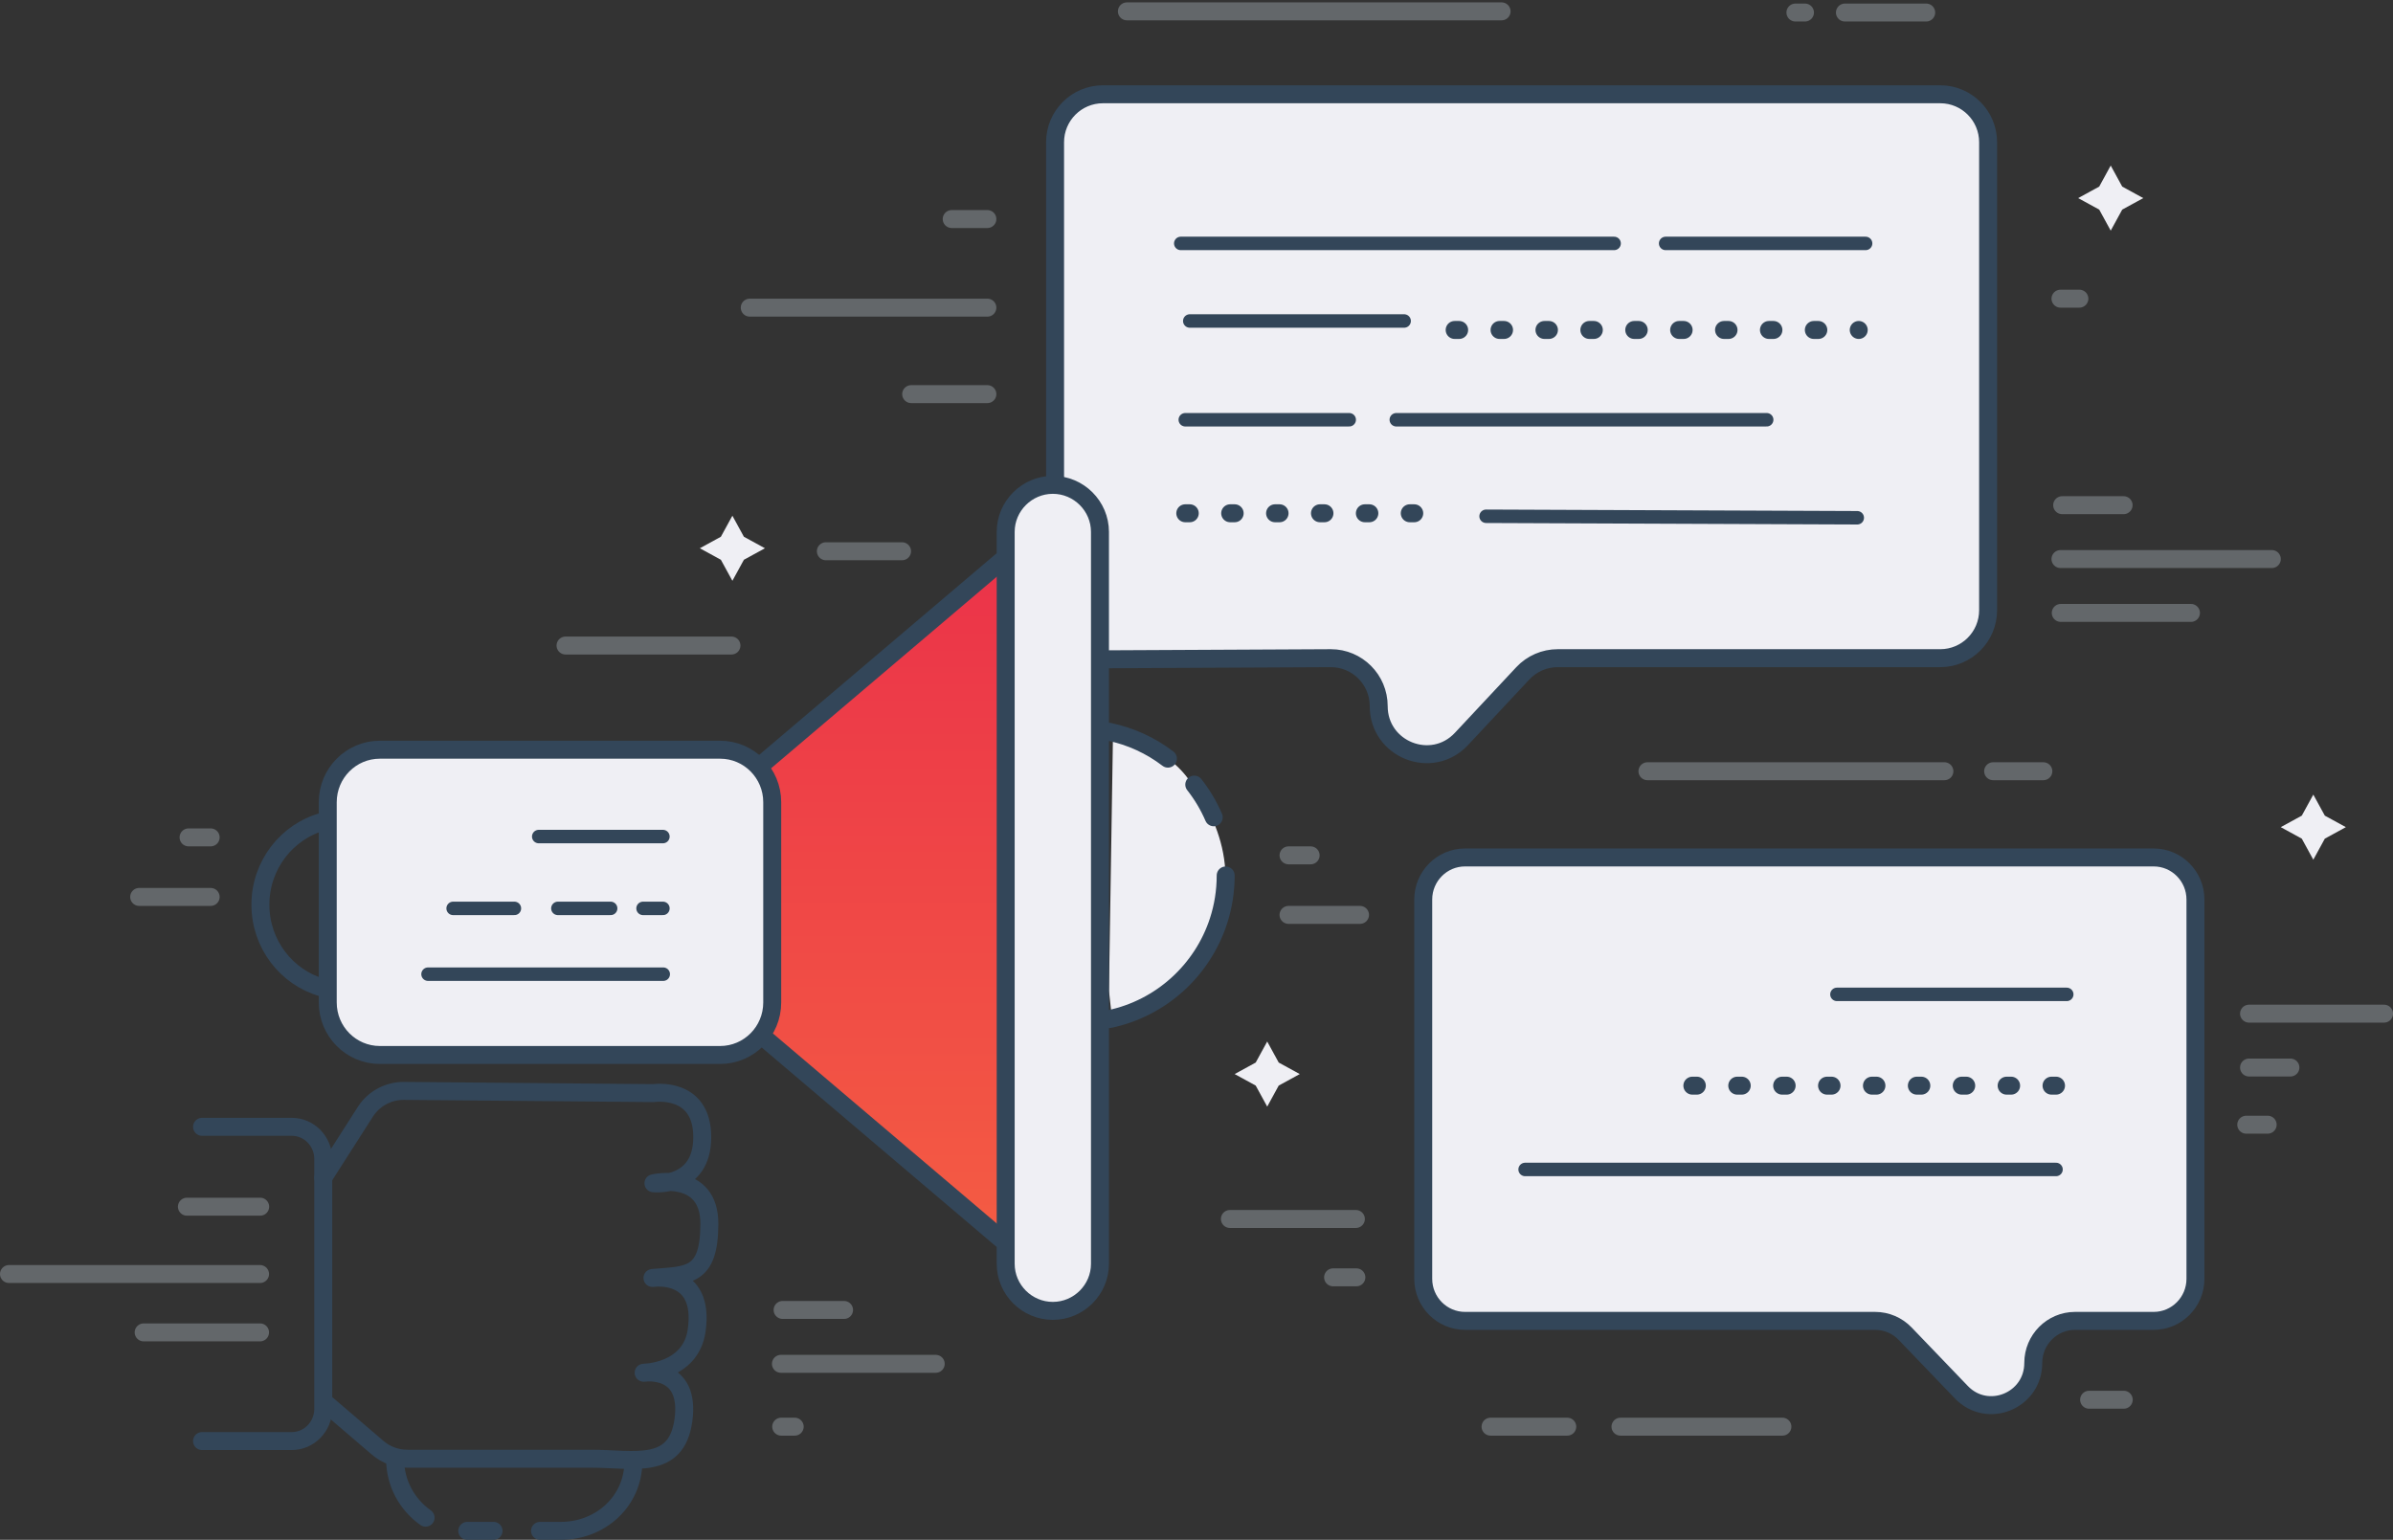 <?xml version="1.0" encoding="UTF-8"?>
<svg width="533px" height="343px" viewBox="0 0 533 343" version="1.1" xmlns="http://www.w3.org/2000/svg" xmlns:xlink="http://www.w3.org/1999/xlink">
    <rect x="0" y="0" width="533" height="343" fill="#333333" stroke="none"/>
    <!-- Generator: Sketch 41.1 (35376) - http://www.bohemiancoding.com/sketch -->
    <title>2</title>
    <desc>Created with Sketch.</desc>
    <defs>
        <linearGradient x1="50%" y1="0%" x2="50%" y2="100%" id="linearGradient-1">
            <stop stop-color="#EB3349" offset="0%"></stop>
            <stop stop-color="#F45C43" offset="100%"></stop>
        </linearGradient>
        <polygon id="path-2" points="162.127 125.752 157 127.253 158.502 122.127 157 117 162.127 118.502 167.253 117 165.752 122.127 167.253 127.253"></polygon>
        <mask id="mask-3" maskContentUnits="userSpaceOnUse" maskUnits="objectBoundingBox" x="-3" y="-3" width="16.253" height="16.253">
            <rect x="154" y="114" width="16.253" height="16.253" fill="white"></rect>
            <use xlink:href="#path-2" fill="black"></use>
        </mask>
        <polygon id="path-4" points="281.25 242.875 276.123 244.377 277.625 239.25 276.123 234.123 281.25 235.625 286.377 234.123 284.875 239.25 286.377 244.377"></polygon>
        <mask id="mask-5" maskContentUnits="userSpaceOnUse" maskUnits="objectBoundingBox" x="-3" y="-3" width="16.253" height="16.253">
            <rect x="273.123" y="231.123" width="16.253" height="16.253" fill="white"></rect>
            <use xlink:href="#path-4" fill="black"></use>
        </mask>
        <polygon id="path-6" points="469.127 47.752 464 49.253 465.502 44.127 464 39 469.127 40.502 474.253 39 472.752 44.127 474.253 49.253"></polygon>
        <mask id="mask-7" maskContentUnits="userSpaceOnUse" maskUnits="objectBoundingBox" x="-3" y="-3" width="16.253" height="16.253">
            <rect x="461" y="36" width="16.253" height="16.253" fill="white"></rect>
            <use xlink:href="#path-6" fill="black"></use>
        </mask>
        <polygon id="path-8" points="514.25 187.875 509.123 189.377 510.625 184.25 509.123 179.123 514.25 180.625 519.377 179.123 517.875 184.25 519.377 189.377"></polygon>
        <mask id="mask-9" maskContentUnits="userSpaceOnUse" maskUnits="objectBoundingBox" x="-3" y="-3" width="16.253" height="16.253">
            <rect x="506.123" y="176.123" width="16.253" height="16.253" fill="white"></rect>
            <use xlink:href="#path-8" fill="black"></use>
        </mask>
        <circle id="path-10" cx="491.5" cy="24.5" r="3.5"></circle>
        <mask id="mask-11" maskContentUnits="userSpaceOnUse" maskUnits="objectBoundingBox" x="-3" y="-3" width="13" height="13">
            <rect x="485" y="18" width="13" height="13" fill="white"></rect>
            <use xlink:href="#path-10" fill="black"></use>
        </mask>
        <circle id="path-12" cx="351.5" cy="166.5" r="3.5"></circle>
        <mask id="mask-13" maskContentUnits="userSpaceOnUse" maskUnits="objectBoundingBox" x="-3" y="-3" width="13" height="13">
            <rect x="345" y="160" width="13" height="13" fill="white"></rect>
            <use xlink:href="#path-12" fill="black"></use>
        </mask>
        <circle id="path-14" cx="495.5" cy="307.5" r="3.5"></circle>
        <mask id="mask-15" maskContentUnits="userSpaceOnUse" maskUnits="objectBoundingBox" x="-3" y="-3" width="13" height="13">
            <rect x="489" y="301" width="13" height="13" fill="white"></rect>
            <use xlink:href="#path-14" fill="black"></use>
        </mask>
        <circle id="path-16" cx="227.5" cy="315.5" r="3.5"></circle>
        <mask id="mask-17" maskContentUnits="userSpaceOnUse" maskUnits="objectBoundingBox" x="-3" y="-3" width="13" height="13">
            <rect x="221" y="309" width="13" height="13" fill="white"></rect>
            <use xlink:href="#path-16" fill="black"></use>
        </mask>
        <circle id="path-18" cx="61.5" cy="159.5" r="3.5"></circle>
        <mask id="mask-19" maskContentUnits="userSpaceOnUse" maskUnits="objectBoundingBox" x="-3" y="-3" width="13" height="13">
            <rect x="55" y="153" width="13" height="13" fill="white"></rect>
            <use xlink:href="#path-18" fill="black"></use>
        </mask>
    </defs>
    <g id="assets" stroke="none" stroke-width="1" fill="none" fill-rule="evenodd">
        <g id="2" transform="translate(1, 0)">
            <path d="M246.893,164 C246.893,164 256.955,165.183 263.077,172.732 C269.198,180.28 277.113,195.546 267.37,210.174 C257.627,224.801 246.67,226.784 246.67,226.784 L246,220.694 L246.893,164 Z" id="Path-21" fill="#EFEFF4"></path>
            <polygon id="Path-20" fill="#EFEFF4" points="223.533 116.345 227.858 109.345 232.26 108 239.481 109.55 244.449 116.955 244.449 282.615 239.681 289.941 233.987 292.223 227.443 291.463 223 285.21 223.727 267.619"></polygon>
            <polygon id="Path-19" fill="url(#linearGradient-1)" points="170.133 169.793 224.452 124 224.452 278.131 170 231.034 171.631 224.074 171.582 175.582"></polygon>
            <path d="M233.014,106.36 L233.014,30.874 C233.014,30.874 231.776,21 252.987,21 C274.198,21 362.717,21.138 362.717,21.138 L430.339,21.773 C430.339,21.773 441.753,18.919 441.753,35.779 C441.753,52.64 441.084,135.397 441.084,135.397 C441.084,135.397 439.814,147.156 428.047,147.156 C416.279,147.156 345.978,146.29 345.978,146.29 C345.978,146.29 341.568,146.135 338.426,149.29 C335.283,152.445 322.144,166.393 322.144,166.393 C322.144,166.393 308.996,171.512 306.144,161.415 C303.293,151.318 304.21,146.589 288.076,146.589 C271.942,146.589 244.364,146.73 244.364,146.73 L244.236,116.431 C244.236,116.431 241.24,108.591 233.335,108.591 C225.43,108.591 233.014,106.36 233.014,106.36 Z" id="Path-18" fill="#EFEFF4"></path>
            <path d="M159.392,235 L83.609,235 C77.198,235 72,229.764 72,223.306 L72,178.694 C72,172.236 77.198,167 83.609,167 L159.392,167 C165.803,167 171,172.236 171,178.694 L171,223.306 C171,229.764 165.803,235 159.392,235 Z" id="Stroke-43" stroke="#334659" stroke-width="4" stroke-linecap="round" stroke-linejoin="round" fill="#EFEFF4"></path>
            <path d="M246.166,146.852 L295.428,146.609 C301.314,146.609 306.084,151.393 306.084,157.293 C306.084,166.979 317.904,171.667 324.511,164.604 L338.185,149.984 C340.199,147.831 343.012,146.609 345.957,146.609 L431.162,146.609 C437.047,146.609 441.817,141.825 441.817,135.925 L441.817,31.685 C441.817,25.784 437.047,21 431.162,21 L244.656,21 C238.771,21 234,25.784 234,31.685 L234.001,107.198" id="Stroke-1" stroke="#334659" stroke-width="4" stroke-linecap="round" stroke-linejoin="round"></path>
            <path d="M261.994,54.222 L358.515,54.222" id="Stroke-3" stroke="#334659" stroke-width="3" stroke-linecap="round" stroke-linejoin="round"></path>
            <path d="M369.994,54.222 L414.533,54.222" id="Stroke-3-Copy-4" stroke="#334659" stroke-width="3" stroke-linecap="round" stroke-linejoin="round"></path>
            <path d="M210.973,48.793 L218.922,48.793" id="Stroke-3-Copy-5" stroke="#ABB4BD" stroke-width="4" stroke-linecap="round" stroke-linejoin="round" opacity="0.4"></path>
            <path d="M29.996,199.793 L45.922,199.793" id="Stroke-3-Copy-8" stroke="#ABB4BD" stroke-width="4" stroke-linecap="round" stroke-linejoin="round" opacity="0.4"></path>
            <path d="M40.999,186.529 L45.922,186.529" id="Stroke-3-Copy-13" stroke="#ABB4BD" stroke-width="4" stroke-linecap="round" stroke-linejoin="round" opacity="0.4"></path>
            <path d="M285.996,203.793 L301.922,203.793" id="Stroke-3-Copy-32" stroke="#ABB4BD" stroke-width="4" stroke-linecap="round" stroke-linejoin="round" opacity="0.4"></path>
            <path d="M285.999,190.529 L290.922,190.529" id="Stroke-3-Copy-25" stroke="#ABB4BD" stroke-width="4" stroke-linecap="round" stroke-linejoin="round" opacity="0.4"></path>
            <path d="M272.936,271.529 L301.001,271.529" id="Stroke-3-Copy-36" stroke="#ABB4BD" stroke-width="4" stroke-linecap="round" stroke-linejoin="round" opacity="0.4"></path>
            <path d="M30.998,296.793 L56.922,296.793" id="Stroke-3-Copy-26" stroke="#ABB4BD" stroke-width="4" stroke-linecap="round" stroke-linejoin="round" opacity="0.4"></path>
            <path d="M40.628,268.793 L56.951,268.793" id="Stroke-3-Copy-28" stroke="#ABB4BD" stroke-width="4" stroke-linecap="round" stroke-linejoin="round" opacity="0.4"></path>
            <path d="M0.999,283.793 L56.922,283.793" id="Stroke-3-Copy-24" stroke="#ABB4BD" stroke-width="4" stroke-linecap="round" stroke-linejoin="round" opacity="0.4"></path>
            <path d="M201.947,87.793 L218.922,87.793" id="Stroke-3-Copy-7" stroke="#ABB4BD" stroke-width="4" stroke-linecap="round" stroke-linejoin="round" opacity="0.4"></path>
            <path d="M182.947,122.793 L199.922,122.793" id="Stroke-3-Copy-34" stroke="#ABB4BD" stroke-width="4" stroke-linecap="round" stroke-linejoin="round" opacity="0.4"></path>
            <path d="M165.992,68.529 L218.922,68.529" id="Stroke-3-Copy-6" stroke="#ABB4BD" stroke-width="4" stroke-linecap="round" stroke-linejoin="round" opacity="0.4"></path>
            <path d="M124.963,143.793 L161.922,143.793" id="Stroke-3-Copy-33" stroke="#ABB4BD" stroke-width="4" stroke-linecap="round" stroke-linejoin="round" opacity="0.4"></path>
            <path d="M173.311,291.793 L187.002,291.793" id="Stroke-3-Copy-11" stroke="#ABB4BD" stroke-width="4" stroke-linecap="round" stroke-linejoin="round" opacity="0.4"></path>
            <path d="M464.311,311.793 L472.028,311.793" id="Stroke-3-Copy-27" stroke="#ABB4BD" stroke-width="4" stroke-linecap="round" stroke-linejoin="round" opacity="0.4"></path>
            <path d="M499.311,250.529 L504.085,250.529" id="Stroke-3-Copy-38" stroke="#ABB4BD" stroke-width="4" stroke-linecap="round" stroke-linejoin="round" opacity="0.4"></path>
            <path d="M409.924,2.793 L428.028,2.793" id="Stroke-3-Copy-29" stroke="#ABB4BD" stroke-width="4" stroke-linecap="round" stroke-linejoin="round" opacity="0.4"></path>
            <path d="M249.995,2.529 L333.454,2.529" id="Stroke-3-Copy-31" stroke="#ABB4BD" stroke-width="4" stroke-linecap="round" stroke-linejoin="round" opacity="0.4"></path>
            <path d="M398.897,2.793 L401.028,2.793" id="Stroke-3-Copy-30" stroke="#ABB4BD" stroke-width="4" stroke-linecap="round" stroke-linejoin="round" opacity="0.4"></path>
            <path d="M172.999,317.793 L176.007,317.793" id="Stroke-3-Copy-10" stroke="#ABB4BD" stroke-width="4" stroke-linecap="round" stroke-linejoin="round" opacity="0.4"></path>
            <path d="M172.935,303.793 L207.417,303.793" id="Stroke-3-Copy-9" stroke="#ABB4BD" stroke-width="4" stroke-linecap="round" stroke-linejoin="round" opacity="0.4"></path>
            <path d="M458.311,112.529 L472,112.529" id="Stroke-3-Copy-16" stroke="#ABB4BD" stroke-width="4" stroke-linecap="round" stroke-linejoin="round" opacity="0.4"></path>
            <path d="M457.999,136.529 L487,136.529" id="Stroke-3-Copy-15" stroke="#ABB4BD" stroke-width="4" stroke-linecap="round" stroke-linejoin="round" opacity="0.4"></path>
            <path d="M457.935,124.529 L505.013,124.529" id="Stroke-3-Copy-14" stroke="#ABB4BD" stroke-width="4" stroke-linecap="round" stroke-linejoin="round" opacity="0.4"></path>
            <path d="M457.935,66.529 L462.147,66.529" id="Stroke-3-Copy-37" stroke="#ABB4BD" stroke-width="4" stroke-linecap="round" stroke-linejoin="round" opacity="0.4"></path>
            <path d="M499.935,237.793 L509.15,237.793" id="Stroke-3-Copy-18" stroke="#ABB4BD" stroke-width="4" stroke-linecap="round" stroke-linejoin="round" opacity="0.4"></path>
            <path d="M499.935,225.793 L530.007,225.793" id="Stroke-3-Copy-21" stroke="#ABB4BD" stroke-width="4" stroke-linecap="round" stroke-linejoin="round" opacity="0.4"></path>
            <path d="M365.941,171.793 L432.084,171.793" id="Stroke-3-Copy-22" stroke="#ABB4BD" stroke-width="4" stroke-linecap="round" stroke-linejoin="round" opacity="0.4"></path>
            <path d="M295.922,284.529 L301.112,284.529" id="Stroke-3-Copy-35" stroke="#ABB4BD" stroke-width="4" stroke-linecap="round" stroke-linejoin="round" opacity="0.4"></path>
            <path d="M442.935,171.793 L454.123,171.793" id="Stroke-3-Copy-23" stroke="#ABB4BD" stroke-width="4" stroke-linecap="round" stroke-linejoin="round" opacity="0.4"></path>
            <path d="M359.935,317.793 L396.002,317.793" id="Stroke-3-Copy-19" stroke="#ABB4BD" stroke-width="4" stroke-linecap="round" stroke-linejoin="round" opacity="0.4"></path>
            <path d="M330.995,317.793 L348.08,317.793" id="Stroke-3-Copy-20" stroke="#ABB4BD" stroke-width="4" stroke-linecap="round" stroke-linejoin="round" opacity="0.4"></path>
            <path d="M99.927,202.345 L113.574,202.345 M123.258,202.345 L135.012,202.345 M142.228,202.345 L146.654,202.345" id="Stroke-3-Copy-2" stroke="#334659" stroke-width="3" stroke-linecap="round" stroke-linejoin="round"></path>
            <path d="M118.992,186.345 L146.654,186.345" id="Stroke-3-Copy-12" stroke="#334659" stroke-width="3" stroke-linecap="round" stroke-linejoin="round"></path>
            <path d="M94.336,217 L146.727,217" id="Stroke-3-Copy-3" stroke="#334659" stroke-width="3" stroke-linecap="round" stroke-linejoin="round"></path>
            <path d="M264,71.5 L311.749,71.5" id="Stroke-7" stroke="#334659" stroke-width="3" stroke-linecap="round" stroke-linejoin="round"></path>
            <path d="M323,73.5 L413.001,73.5" id="Stroke-7-Copy" stroke="#334659" stroke-width="4" stroke-linecap="round" stroke-linejoin="round" stroke-dasharray="1,9"></path>
            <g id="Group-13" transform="translate(316, 191)" stroke-linecap="round" stroke="#334659" stroke-linejoin="round">
                <g id="Group-15" transform="translate(86, 61) scale(-1, 1) translate(-86, -61) ">
                    <path d="M0,9.376 L0,93.853 C0,99.031 4.17,103.229 9.314,103.229 L26.812,103.229 C31.955,103.229 36.125,107.427 36.125,112.605 L36.125,112.605 C36.125,121.035 46.316,125.183 52.137,119.122 L64.653,106.088 C66.407,104.261 68.824,103.229 71.349,103.229 L162.686,103.229 C167.83,103.229 172,99.031 172,93.853 L172,9.376 C172,4.198 167.83,0 162.686,0 L9.314,0 C4.17,0 0,4.198 0,9.376 Z" id="Stroke-21" stroke-width="4" fill="#EFEFF4"></path>
                    <path d="M28.667,30.5 L79.853,30.5" id="Stroke-7-Copy-5" stroke-width="3"></path>
                    <path d="M31.056,50.833 L114.686,50.833" id="Stroke-7-Copy-6" stroke-width="4" stroke-dasharray="1,9"></path>
                    <path d="M31.056,69.5 L149.306,69.5" id="Stroke-7-Copy-7" stroke-width="3"></path>
                </g>
            </g>
            <path d="M263,93.5 L299.514,93.5" id="Stroke-7-Copy-2" stroke="#334659" stroke-width="3" stroke-linecap="round" stroke-linejoin="round"></path>
            <path d="M310,93.5 L392.5,93.5" id="Stroke-7-Copy-8" stroke="#334659" stroke-width="3" stroke-linecap="round" stroke-linejoin="round"></path>
            <path d="M263,114.333 L322,114.333" id="Stroke-7-Copy-3" stroke="#334659" stroke-width="4" stroke-linecap="round" stroke-linejoin="round" stroke-dasharray="1,9"></path>
            <path d="M330,115 L412.673,115.333" id="Stroke-7-Copy-4" stroke="#334659" stroke-width="3" stroke-linecap="round" stroke-linejoin="round"></path>
            <path d="M233.5,292 L233.5,292 C227.725,292 223,287.28 223,281.511 L223,118.489 C223,112.72 227.725,108 233.5,108 L233.5,108 C239.275,108 244,112.72 244,118.489 L244,281.511 C244,287.28 239.275,292 233.5,292 Z" id="Stroke-13" stroke="#334659" stroke-width="4" stroke-linecap="round" stroke-linejoin="round"></path>
            <path d="M246,163 C250.861,163.998 255.327,166.083 259.135,168.99 M265.003,174.771 C266.746,176.985 268.209,179.43 269.34,182.054 M272,195.011 C272,198.551 271.439,201.96 270.401,205.153 C266.82,216.166 257.566,224.608 246.101,227" id="Stroke-15" stroke="#334659" stroke-width="4" stroke-linecap="round" stroke-linejoin="round"></path>
            <path d="M169,231 L222,276" id="Stroke-17" stroke="#334659" stroke-width="4" stroke-linecap="round" stroke-linejoin="round"></path>
            <path d="M222,125 L169,170" id="Stroke-19" stroke="#334659" stroke-width="4" stroke-linecap="round" stroke-linejoin="round"></path>
            <path d="M70.818,220 C62.85,217.755 57,210.334 57,201.525 C57,192.65 62.939,185.182 71,183" id="Stroke-59" stroke="#334659" stroke-width="4" stroke-linecap="round" stroke-linejoin="round"></path>
            <path d="M44,251 L63.982,251 C67.858,251 71,254.216 71,258.182 L71,313.818 C71,317.784 67.858,321 63.982,321 L44,321" id="Stroke-53" stroke="#334659" stroke-width="4" stroke-linecap="round" stroke-linejoin="round"></path>
            <path d="M140.077,325.525 C140.077,334.362 132.802,341 123.924,341 L119.279,341 M108.93,341 L103.076,341 M93.796,338.066 C89.684,335.168 87,330.396 87,325" id="Stroke-61" stroke="#334659" stroke-width="4" stroke-linecap="round" stroke-linejoin="round"></path>
            <path d="M71.986,312.965 L83.127,322.501 C84.963,324.072 87.3,324.935 89.721,324.934 C97.873,324.927 117.547,324.937 130.775,324.937 C140.245,324.937 149.635,327.591 151.208,316.424 C152.936,304.152 142.358,305.783 142.358,305.783 C142.358,305.783 152.817,305.703 154.162,296.417 C156.13,282.821 144.325,284.672 144.325,284.672 C152.094,283.975 156.955,284.672 157,272.681 C157.045,260.69 144.543,263.576 144.543,263.576 C144.543,263.576 155.414,264.734 155.414,253.288 C155.414,241.842 144.543,243.493 144.543,243.493 L88.899,243 C85.508,243 82.342,244.694 80.469,247.51 L71,262.32" id="Stroke-63" stroke="#334659" stroke-width="4" stroke-linecap="round" stroke-linejoin="round"></path>
            <g id="Star" transform="translate(162.127, 122.127) rotate(45) translate(-162.127, -122.127) ">
                <use fill="#EFEFF4" fill-rule="evenodd" xlink:href="#path-2"></use>
                <use stroke="#2D3E4F" mask="url(#mask-3)" stroke-width="6" xlink:href="#path-2"></use>
            </g>
            <g id="Star-Copy" transform="translate(281.25, 239.25) rotate(45) translate(-281.25, -239.25) ">
                <use fill="#EFEFF4" fill-rule="evenodd" xlink:href="#path-4"></use>
                <use stroke="#2D3E4F" mask="url(#mask-5)" stroke-width="6" xlink:href="#path-4"></use>
            </g>
            <g id="Star-Copy-2" transform="translate(469.127, 44.127) rotate(45) translate(-469.127, -44.127) ">
                <use fill="#EFEFF4" fill-rule="evenodd" xlink:href="#path-6"></use>
                <use stroke="#2D3E4F" mask="url(#mask-7)" stroke-width="6" xlink:href="#path-6"></use>
            </g>
            <g id="Star-Copy-3" transform="translate(514.25, 184.25) rotate(45) translate(-514.25, -184.25) ">
                <use fill="#EFEFF4" fill-rule="evenodd" xlink:href="#path-8"></use>
                <use stroke="#2D3E4F" mask="url(#mask-9)" stroke-width="6" xlink:href="#path-8"></use>
            </g>
            <use id="Oval-15" stroke="#ABB4BD" mask="url(#mask-11)" stroke-width="6" opacity="0.4" xlink:href="#path-10"></use>
            <use id="Oval-15-Copy-2" stroke="#ABB4BD" mask="url(#mask-13)" stroke-width="6" opacity="0.4" xlink:href="#path-12"></use>
            <use id="Oval-15-Copy-3" stroke="#ABB4BD" mask="url(#mask-15)" stroke-width="6" opacity="0.4" xlink:href="#path-14"></use>
            <use id="Oval-15-Copy-4" stroke="#ABB4BD" mask="url(#mask-17)" stroke-width="6" opacity="0.4" xlink:href="#path-16"></use>
            <use id="Oval-15-Copy" stroke="#ABB4BD" mask="url(#mask-19)" stroke-width="6" opacity="0.4" xlink:href="#path-18"></use>
        </g>
    </g>
</svg>
